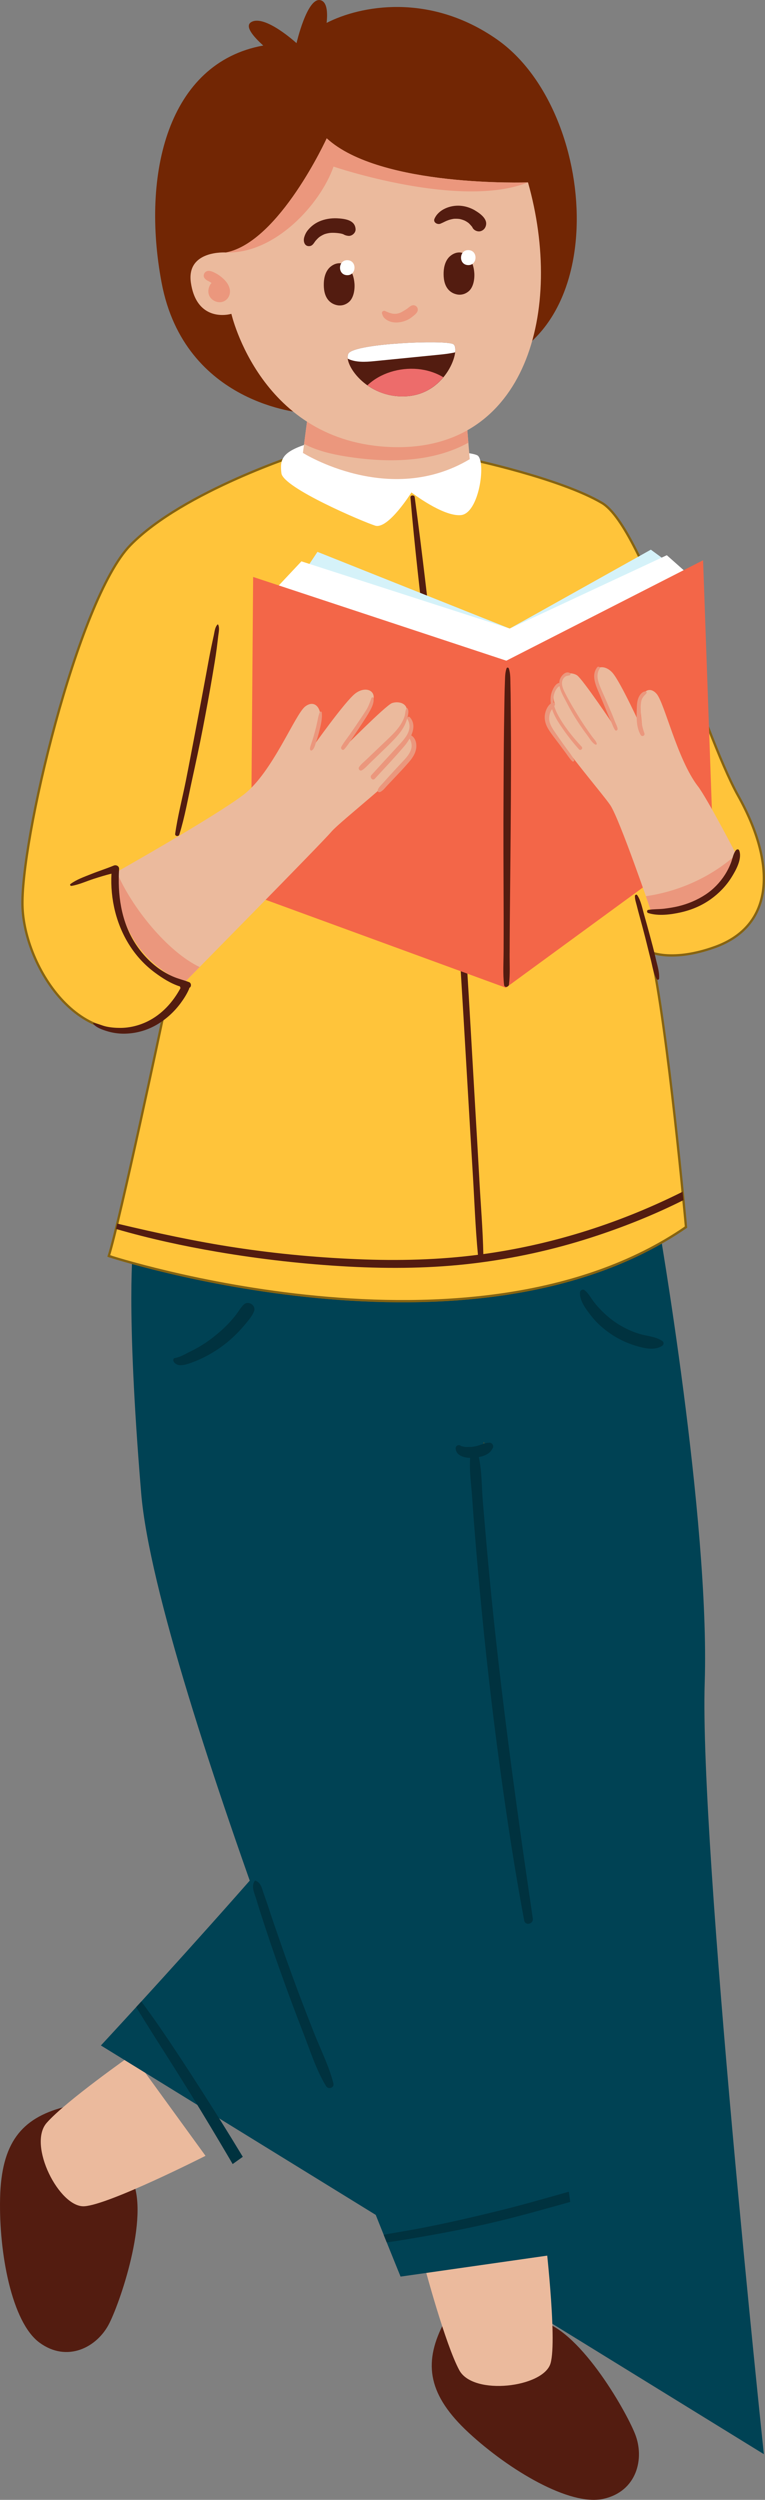 <svg viewBox="0 0 332.6 1085.54" xmlns="http://www.w3.org/2000/svg" xmlns:xlink="http://www.w3.org/1999/xlink" id="Layer_1" overflow="hidden"><rect x="0" y="0" width="332.6" height="1085.54" fill="#808080" stroke="none"/><defs></defs><path d="M27.61 915.04C9.28 919.89 0.59 930.58 0.04 954.48-0.51 978.38 5.12 1008.43 17.17 1017.27 29.21 1026.11 42.28 1019.32 47.51 1008.93 52.75 998.55 65.89 959.59 56.54 944.88 47.19 930.17 27.61 915.03 27.61 915.03Z" stroke-width="0" fill="#531C10"/><path d="M57.41 892.21C57.41 892.21 28.72 912.27 20.3 921.83 11.88 931.39 25.83 958.77 36.7 958.05 47.57 957.34 89.35 936.15 89.35 936.15L57.42 892.2Z" stroke-width="0" fill="#EBBA9D"/><path d="M286.1 530.21C286.1 530.21 308.68 659.46 306.39 730.66 304.1 801.85 332.11 1065.71 332.11 1065.71L43.87 888.23C43.87 888.23 157.35 766.24 176.24 732.41 195.13 698.59 170.67 643.52 170.67 643.52L182.19 539.03 286.1 530.21Z" stroke-width="0" fill="#004254"/><path d="M192.48 1009.68C184 1026.63 186.27 1040.23 203.83 1056.45 221.4 1072.67 247.66 1088.32 262.26 1085.13 276.86 1081.94 280.4 1067.65 276.08 1056.86 271.76 1046.06 251.22 1010.44 234.01 1007.73 216.79 1005.02 192.49 1009.69 192.49 1009.69Z" stroke-width="0" fill="#531C10"/><path d="M184.59 984.27C184.59 984.27 193.62 1018.1 199.71 1029.28 205.8 1040.46 236.31 1036.73 239.36 1026.27 242.41 1015.81 236.81 969.31 236.81 969.31L184.59 984.27Z" stroke-width="0" fill="#EBBA9D"/><path d="M57.95 540.67C57.95 540.67 54.54 566.19 61.38 648.39 68.22 730.6 174.16 988.6 174.16 988.6L250.77 977.65C250.77 977.65 207.71 654.85 205.23 624.86 202.75 594.88 195.24 527.09 195.24 527.09L57.94 540.66Z" stroke-width="0" fill="#004254"/><path d="M131.7 196.67C131.7 196.67 79.71 213.22 56.7 236.71 33.7 260.2 8.47 366.62 9.81 394.35 11.15 422.09 38.08 461.44 70.81 442.04 70.81 442.04 52.17 529.96 47.29 545.4 47.29 545.4 204.98 596.99 298.25 532.85 298.25 532.85 290.44 446.73 282.95 413.49 282.95 413.49 292.54 417.84 310.86 411.24 336.77 401.9 337.57 375.26 320.91 345.51 305.52 318.03 280.01 229.16 261.71 218.4 243.4 207.64 204.23 199.39 204.23 199.39L157.5 190.66 131.7 196.66Z" stroke="#866311" stroke-miterlimit="10" fill="#FFC43A"/><path d="M47.29 545.41C47.29 545.41 204.98 597 298.25 532.86" stroke="#866311" stroke-miterlimit="10" fill="#FFC43A"/><path d="M134.43 192.48C122.78 196.12 121.59 199.2 122.35 205.5 123.11 211.8 157.42 226.42 163.08 228.25 168.74 230.08 178.88 213.83 178.88 213.83 178.88 213.83 192.5 224.37 200.36 223.69 208.22 223 211.31 201.21 207.8 197.92 204.3 194.63 134.42 192.48 134.42 192.48Z" stroke-width="0" fill="#FFFFFF"/><path d="M216.07 17.11C186.74-3.36 156.59 2.44 142.01 9.94 142.48 5.52 142.27 0.74 139.27 0.07 133.53-1.23 128.92 18.74 128.92 18.74 128.92 18.74 115.25 6.21 109.29 9.56 106.22 11.29 110.04 15.8 114.45 19.77 73.04 27.27 61.36 75.46 70.25 122.71 80.27 175.96 131.89 179.31 131.89 179.31 131.89 179.31 141.81 165.11 200.09 161.02 267.67 156.27 262.07 49.22 216.06 17.11Z" stroke-width="0" fill="#722604"/><path d="M136.51 159.88 131.7 196.67C131.7 196.67 169.2 220.31 204.22 199.4L201.2 162.64 136.51 159.88Z" stroke-width="0" fill="#EBBA9D"/><path d="M201.2 162.64 136.51 159.88 132.21 192.77C137.63 195.64 144.01 197.19 150.12 198.17 168.17 201.08 187.83 200.96 203.64 192.23L201.21 162.64Z" stroke-width="0" fill="#EB977D"/><path d="M98.26 109.64C98.26 109.64 80.89 108.45 83 122.81 85.12 137.17 95.39 137.63 100.6 136.29 100.6 136.29 113.33 192.3 170.44 194.14 228.97 196.02 245.25 134.58 229.56 79.21 229.56 79.21 165.35 81.51 142.05 60.08 142.05 60.08 121.43 105.16 98.26 109.65Z" stroke-width="0" fill="#EBBA9D"/><path d="M99.81 125.22C99.22 123.04 97.71 121.46 95.99 120.09 95.19 119.45 94.32 118.91 93.4 118.46 92.64 118.08 91.98 117.77 91.14 117.65 89.86 117.47 88.79 118.19 88.59 119.46 88.43 120.44 89.13 121.15 89.86 121.66 90.02 121.77 90.17 121.85 90.35 121.93 90.66 122.08 90.7 122.1 90.48 121.99 90.3 121.91 90.3 121.9 90.47 121.99 90.68 122.1 90.88 122.2 91.08 122.32 91.39 122.5 91.68 122.69 91.98 122.89 91.75 123.11 91.54 123.36 91.38 123.64 90.71 124.85 90.39 126.23 90.71 127.6 91.3 130.11 94.2 131.77 96.67 131.08 99.21 130.38 100.49 127.71 99.82 125.22Z" stroke-width="0" fill="#EB977D"/><path d="M229.56 79.2C229.56 79.2 165.35 81.5 142.05 60.07 142.05 60.07 121.43 105.15 98.26 109.64 119.39 110.34 139.17 88.92 145.02 72.35 145.02 72.35 199.92 91.02 229.56 79.2Z" stroke-width="0" fill="#EB977D"/><path d="M94.86 271.27C94.81 271.16 94.63 271.12 94.54 271.21 93.43 272.44 93.31 274.2 92.97 275.78 92.59 277.59 92.18 279.39 91.81 281.21 91 285.1 90.32 289.02 89.59 292.93 88.16 300.63 86.73 308.34 85.24 316.04 83.75 323.74 82.32 331.46 80.78 339.16 79.25 346.79 77.24 354.4 76.16 362.1 76.01 363.15 77.66 363.4 77.96 362.43 80.33 354.87 81.7 346.91 83.39 339.17 85.06 331.52 86.73 323.86 88.21 316.17 89.67 308.61 91.08 301.03 92.36 293.43 93.02 289.51 93.7 285.58 94.22 281.64 94.46 279.8 94.67 277.96 94.89 276.12 95.08 274.52 95.54 272.78 94.87 271.26Z" stroke-width="0" fill="#531C10"/><path d="M285.04 415.97C284.31 412.74 283.43 409.53 282.57 406.33 281.74 403.24 280.89 400.15 280.01 397.07 279.25 394.41 278.63 390.97 277.02 388.68 276.73 388.27 276.07 388.59 276.05 389.03 275.99 390.46 276.49 391.84 276.84 393.22 277.23 394.77 277.63 396.32 278.06 397.86 278.91 400.95 279.73 404.04 280.53 407.14 281.33 410.24 282.05 413.36 282.87 416.46 283.61 419.28 284.04 422.62 285.5 425.16 285.78 425.65 286.53 425.49 286.57 424.92 286.77 422.01 285.67 418.78 285.03 415.96Z" stroke-width="0" fill="#531C10"/><path d="M296.77 517.51C270.11 530.82 241.69 540 212.08 544.31 194.34 546.89 176.46 547.53 158.55 546.91 139.77 546.27 121.02 544.56 102.45 541.74 85.1 539.11 68.02 535.4 50.98 531.35 50.79 532.13 50.6 532.92 50.42 533.66 64.91 537.87 79.74 541.09 94.58 543.62 113.49 546.84 132.59 549 151.75 550.02 169.91 550.98 188.06 550.78 206.13 548.58 223.4 546.48 240.45 542.74 257.02 537.4 270.77 532.97 284.23 527.61 297.15 521.14 297.04 519.99 296.92 518.77 296.79 517.49Z" stroke-width="0" fill="#531C10"/><path d="M208.41 512.18C207.82 501.37 207.17 490.56 206.54 479.76 205.29 458.44 204.13 437.12 202.79 415.82 201.45 394.51 199.68 373.26 197.09 352.05 194.5 330.83 191.8 309.62 189.2 288.4 186.24 264.22 183.61 239.98 180.3 215.85 180.16 214.82 178.36 214.96 178.45 216.01 180.24 237.47 182.8 258.89 185.25 280.28 187.69 301.56 190.31 322.81 193.02 344.05 195.75 365.5 198.08 386.95 199.48 408.53 200.86 429.82 202.07 451.13 203.33 472.42 204.05 484.56 204.74 496.71 205.5 508.85 206.25 520.82 206.64 532.86 207.79 544.8 207.92 546.13 210.16 545.92 210.14 544.59 209.92 533.78 208.99 522.97 208.4 512.17Z" stroke-width="0" fill="#531C10"/><path d="M132.97 247.24 138.02 239.64 221.61 272.96 282.97 238.69 290.55 244.26 220.69 276.06 132.97 247.24Z" stroke-width="0" fill="#D5F2F9"/><path d="M117.87 257.78 131.05 243.76 221.61 272.96 289.91 241.1 302.96 252.66 219.95 297.95 117.87 257.78Z" stroke-width="0" fill="#FFFFFF"/><path d="M110.06 250.54 108.98 388.35 219.92 428.92 309.92 363.16 305.68 243.29 220.14 286.9 110.06 250.54Z" stroke-width="0" fill="#F36648"/><path d="M80.27 426.55C48.74 413.75 50.2 378.96 50.2 378.96 50.2 378.96 93.34 354.69 105.92 345.08 118.5 335.47 128.28 310.07 132.74 306.75 137.2 303.43 140.11 308.26 139.12 312.92 138.12 317.57 135.85 324.52 135.85 324.52 135.85 324.52 150.08 304.41 154.54 301.09 159 297.77 163.6 299.94 162.23 304.18 160.86 308.43 148.72 325.49 148.72 325.49 148.72 325.49 167.61 306.38 170.4 305.33 173.19 304.28 178.62 305.31 176.4 311.09 176.4 311.09 181.76 313.68 177.94 320.17 177.94 320.17 182.17 321.93 179.13 328.45 176.09 334.97 148.09 356.4 143.95 361.31 139.81 366.21 80.27 426.54 80.27 426.54Z" stroke-width="0" fill="#EBBA9D"/><path d="M303.4 341.4C294.33 329.56 288.92 305.05 285.39 301.19 281.85 297.33 278.3 301.28 278.4 305.76 278.5 310.24 279.37 317.07 279.37 317.07 279.37 317.07 269.77 295.94 266.23 292.08 262.69 288.22 258.05 289.41 258.57 293.58 259.08 297.75 267.29 315.69 267.29 315.69 267.29 315.69 253.2 294.66 250.81 293.2 248.42 291.74 243.2 291.73 244.24 297.46 244.24 297.46 238.82 298.91 241.2 305.58 241.2 305.58 236.98 306.46 238.63 313.03 240.29 319.6 262 344.63 265.35 349.66 269.45 355.82 283 395.47 283 395.47 283 395.47 310.55 401.04 320.26 371.32 320.26 371.32 307.53 346.77 303.41 341.39Z" stroke-width="0" fill="#EBBA9D"/><path d="M50.76 378.65C50.4 378.85 50.2 378.97 50.2 378.97 50.2 378.97 49.45 396.9 60.69 411.75 65.41 417.71 71.7 423.04 80.12 426.49 80.17 426.51 80.21 426.53 80.26 426.55 80.26 426.55 80.62 426.19 81.22 425.58 81.45 425.34 81.72 425.07 82.03 424.76 83.16 423.62 84.79 421.97 86.79 419.93 72.68 413.21 57.02 393.68 50.75 378.65Z" stroke-width="0" fill="#EB977D"/><path d="M280.8 389.17C282.14 392.99 282.99 395.48 282.99 395.48 282.99 395.48 310.54 401.05 320.25 371.33 320.25 371.33 320.2 371.23 320.11 371.07 309.18 380.82 295.28 387.09 280.8 389.17Z" stroke-width="0" fill="#EB977D"/><path d="M139.88 309.33C139.82 308.85 139.15 308.91 139 309.29 138.46 310.64 138.24 312.01 137.95 313.42 137.66 314.82 137.32 316.22 136.95 317.6 136.57 318.99 136.19 320.37 135.74 321.73 135.52 322.41 135.27 323.09 135.06 323.77 134.89 324.36 134.65 324.97 134.86 325.57 134.96 325.85 135.24 326.03 135.53 325.88 136.64 325.31 137.04 323.36 137.42 322.27 137.9 320.86 138.34 319.44 138.7 318 139.38 315.23 140.24 312.17 139.88 309.32Z" stroke-width="0" fill="#EB977D"/><path d="M162.39 303.15C162.31 302.68 161.65 302.71 161.5 303.11 160.81 304.99 160.21 306.77 159.13 308.48 158.02 310.25 156.83 311.97 155.67 313.7 154.47 315.48 153.26 317.25 152.03 319.01 150.81 320.75 149.4 322.46 148.39 324.32 147.97 325.1 148.97 326.14 149.65 325.39 151.13 323.77 152.32 321.81 153.55 319.99 154.88 318.04 156.18 316.07 157.47 314.09 158.67 312.25 159.9 310.42 160.94 308.49 161.81 306.88 162.69 305.02 162.39 303.14Z" stroke-width="0" fill="#EB977D"/><path d="M178.8 319.31C179.98 316.67 180.3 313.77 178.18 311.43 177.85 311.07 177.33 311.26 177.13 311.61 177.19 311.38 177.27 311.17 177.31 310.94 177.52 309.86 177.8 308.59 177.18 307.62 177.08 307.47 176.85 307.42 176.74 307.6 176.15 308.6 176.24 309.87 175.9 310.98 175.49 312.34 174.85 313.62 174.08 314.8 172.59 317.09 170.63 319.01 168.67 320.9 166.61 322.87 164.54 324.83 162.47 326.8 161.38 327.83 160.3 328.87 159.21 329.91 158.15 330.93 156.89 331.89 156.09 333.14 155.6 333.91 156.49 334.99 157.33 334.5 158.61 333.75 159.62 332.55 160.68 331.53 161.89 330.36 163.09 329.2 164.29 328.03 166.54 325.84 168.85 323.7 171.03 321.43 172.93 319.46 174.71 317.37 175.93 314.9 176.41 313.92 176.78 312.9 177.05 311.85 177.05 311.96 177.03 312.08 177.1 312.2 179.98 317.01 175.65 321.14 172.59 324.46 168.88 328.49 165.17 332.51 161.49 336.56 160.56 337.59 162.01 339.2 162.96 338.17 167.26 333.49 171.67 328.86 175.78 324.01 176.57 323.08 177.38 321.95 178.08 320.73 178.87 322.16 179.25 323.67 178.74 325.35 178.03 327.7 176.14 329.55 174.51 331.3 172.69 333.25 170.87 335.2 169.08 337.18 168.19 338.17 167.29 339.16 166.4 340.16 165.61 341.04 164.53 341.98 164.21 343.13 164.03 343.75 164.63 344.15 165.18 343.95 166.48 343.47 167.51 341.99 168.44 341.01 169.52 339.87 170.61 338.74 171.68 337.6 173.79 335.36 175.92 333.12 177.92 330.79 179.51 328.93 180.89 326.78 181.01 324.26 181.11 322.37 180.47 320.33 178.79 319.34Z" stroke-width="0" fill="#EB977D"/><path d="M257.4 319.81C256.48 318.56 255.59 317.28 254.7 316 252.96 313.49 251.37 310.89 249.79 308.28 248.27 305.75 246.79 303.19 245.48 300.54 244.78 299.12 244.06 297.39 244.44 295.77 244.63 294.99 245.1 294.28 245.75 293.82 246.35 293.4 246.98 293.46 247.65 293.24 248.06 293.11 248.22 292.55 247.82 292.3 245.82 291.05 243.63 293.81 243.27 295.55 243.2 295.88 243.19 296.21 243.18 296.54 241.37 296.75 240.08 299.73 239.7 301.16 239.32 302.6 239.29 304.06 239.48 305.5 238.01 306.56 237.15 308.65 236.91 310.33 236.58 312.63 237.27 314.8 238.48 316.74 239.88 318.99 241.59 321.06 243.17 323.18 244.07 324.39 244.97 325.6 245.87 326.81 246.8 328.06 247.67 329.48 248.79 330.56 249.19 330.95 249.84 330.52 249.59 330 248.52 327.77 246.73 325.73 245.31 323.71 243.85 321.62 242.36 319.55 240.93 317.44 239.75 315.7 238.66 313.8 238.76 311.63 238.8 310.66 239.05 309.69 239.47 308.82 239.63 308.5 239.84 308.22 240.04 307.94 240.15 308.27 240.23 308.61 240.36 308.94 241.5 311.87 243.31 314.53 245.11 317.09 247.14 319.98 249.34 322.74 251.69 325.37 252.4 326.16 253.63 325.04 252.9 324.26 248.97 320.04 245.17 315.36 242.46 310.25 241.85 309.1 241.32 307.86 240.98 306.59 241.03 306.51 241.1 306.44 241.15 306.36 241.46 305.84 241.17 305.29 240.71 305.1 240.59 304.21 240.55 303.31 240.69 302.4 240.88 301.23 241.3 300.08 241.98 299.11 242.33 298.61 242.83 298.2 243.24 297.74 243.63 300.35 245.31 303.02 246.41 305.16 248.13 308.52 250.06 311.75 252.18 314.88 253.17 316.34 254.19 317.78 255.26 319.19 256.25 320.49 257.38 322.57 258.84 323.33 259.13 323.48 259.56 323.27 259.45 322.9 259.13 321.71 258.09 320.77 257.38 319.8Z" stroke-width="0" fill="#EB977D"/><path d="M267.4 313.45C266.96 312.34 266.54 311.23 266.08 310.12 265.17 307.92 264.2 305.75 263.26 303.56 262.3 301.33 261.21 299.12 260.41 296.82 259.68 294.73 259.37 292.37 260.68 290.43 261.13 289.76 260.12 289.14 259.64 289.76 256.65 293.61 259.51 298.59 261.07 302.41 262.11 304.93 263.14 307.44 264.19 309.96 264.71 311.22 265.27 312.45 265.83 313.69 266.33 314.81 266.7 316.06 267.44 317.04 267.85 317.59 268.61 317.04 268.52 316.47 268.36 315.41 267.79 314.43 267.4 313.43Z" stroke-width="0" fill="#EB977D"/><path d="M280.99 301.12C281.27 300.84 281.14 300.2 280.67 300.23 279.21 300.32 278.23 301.57 277.67 302.82 276.89 304.55 276.89 306.54 276.83 308.4 276.72 311.95 276.69 315.99 278.55 319.15 278.76 319.5 279.13 319.68 279.53 319.6 279.69 319.57 279.81 319.5 279.93 319.39 280.14 319.2 280.3 318.83 280.2 318.54 279.13 315.55 278.6 312.6 278.57 309.43 278.55 307.85 278.48 306.18 278.78 304.63 279.08 303.07 279.93 302.21 281.01 301.12Z" stroke-width="0" fill="#EB977D"/><path d="M82.15 426.47C79.83 425.58 77.41 425.03 75.11 424.02 72.86 423.02 70.67 421.78 68.69 420.32 64.6 417.29 61.1 413.41 58.43 409.08 52.6 399.65 51.09 388.27 51.78 377.38 51.86 376.08 50.51 375.44 49.43 375.88 46.19 377.22 42.83 378.27 39.57 379.58 36.55 380.79 33.27 381.92 30.64 383.88 30.23 384.19 30.64 384.77 31.07 384.7 34.36 384.16 37.56 382.66 40.73 381.64 43.27 380.82 45.85 380.02 48.46 379.38 47.88 390.45 50.56 401.73 56.67 411.04 59.54 415.42 63.14 419.25 67.35 422.36 70.51 424.7 74.3 427.14 78.25 428.36 78.28 428.61 78.37 428.83 78.49 429.04 75.23 435.12 70.44 440.43 64.2 443.51 60.52 445.32 56.43 446.35 52.32 446.36 50.23 446.36 48.14 446.2 46.1 445.75 44.29 445.35 42.57 444.45 40.73 444.2 40.51 444.17 40.42 444.45 40.54 444.6 41.92 446.27 44.45 447.13 46.47 447.76 48.86 448.5 51.34 448.87 53.85 448.87 58.85 448.85 63.74 447.53 68.07 445.02 72.16 442.66 75.74 439.39 78.55 435.59 79.92 433.74 81.21 431.71 82.14 429.6 82.23 429.39 82.29 429.18 82.34 428.97 83.28 428.52 83.29 426.89 82.15 426.46Z" stroke-width="0" fill="#531C10"/><path d="M321.34 369.24C321.1 368.64 320.32 368.77 319.99 369.18 318.83 370.6 318.52 372.69 317.9 374.38 317.18 376.31 316.27 378.14 315.16 379.88 312.97 383.29 310.11 386.24 306.72 388.47 303.11 390.85 299.02 392.55 294.83 393.55 292.8 394.03 290.72 394.35 288.65 394.6 286.4 394.86 284.09 394.74 281.86 395.11 281.16 395.23 281.16 396.27 281.8 396.47 286.17 397.89 291.68 397.16 296.07 396.17 300.71 395.12 305.09 393.27 308.97 390.51 312.53 387.98 315.68 384.74 318 381.03 319.89 378.02 322.82 372.88 321.36 369.24Z" stroke-width="0" fill="#531C10"/><path d="M221.58 413.83C221.6 409.39 221.61 404.95 221.65 400.51 221.74 391.5 221.83 382.49 221.91 373.48 222.07 355.72 222.23 337.97 222.15 320.21 222.13 315.1 222.08 309.98 222.04 304.87 222.02 302.46 222 300.04 221.93 297.63 221.85 295.19 222.02 292.62 221.23 290.29 221.07 289.82 220.41 289.73 220.23 290.24 219.59 292.09 219.6 293.98 219.53 295.92 219.44 298.32 219.36 300.72 219.33 303.13 219.26 307.57 219.2 312 219.13 316.44 219 325.45 218.98 334.46 218.93 343.48 218.82 361.51 218.91 379.54 218.97 397.57 218.98 402.68 218.97 407.79 218.95 412.91 218.94 417.81 218.59 422.87 219.16 427.74 219.31 429.02 221.14 428.67 221.28 427.55 221.84 423.06 221.54 418.36 221.57 413.84Z" stroke-width="0" fill="#531C10"/><path d="M147.5 94.86C144.83 94.62 142.11 94.91 139.59 95.84 137.25 96.71 135.3 98.12 133.74 100.08 133.03 100.98 132.52 102.08 132.23 103.18 131.77 104.93 132.48 107.18 134.7 106.86 135.88 106.69 136.41 105.64 137.04 104.78 137.08 104.73 137.26 104.51 137.26 104.5 137.34 104.42 137.42 104.34 137.49 104.25 137.75 103.97 138 103.69 138.28 103.42 138.44 103.28 138.6 103.13 138.76 103 138.79 102.97 139 102.82 139.1 102.75 139.18 102.7 139.29 102.63 139.31 102.62 139.49 102.51 139.68 102.39 139.86 102.29 140.2 102.1 140.54 101.93 140.9 101.77 140.98 101.73 141.06 101.7 141.12 101.68 141.33 101.61 141.53 101.55 141.74 101.49 142.19 101.37 142.64 101.27 143.09 101.2 143.29 101.17 143.5 101.14 143.7 101.12 143.16 101.19 143.83 101.12 143.94 101.11 144.92 101.07 145.91 101.11 146.88 101.22 147.09 101.24 147.29 101.27 147.5 101.3 147.49 101.3 147.85 101.36 148 101.38 148.14 101.41 148.35 101.45 148.4 101.46 148.55 101.5 148.7 101.53 148.85 101.58 148.99 101.62 149.12 101.67 149.26 101.72 149.29 101.74 149.28 101.74 149.35 101.78 150.02 102.17 150.72 102.36 151.49 102.43 152.99 102.57 154.66 101.15 154.6 99.59 154.44 95.78 150.55 95.12 147.49 94.85Z" stroke-width="0" fill="#531C10"/><path d="M206.52 91.37C204.54 90.22 202.33 89.5 200.04 89.34 195.84 89.05 190.71 90.9 188.91 94.97 188.2 96.57 190.18 97.67 191.48 97.14 192.15 96.87 192.8 96.54 193.45 96.22 193.73 96.08 194.31 95.84 194.42 95.79 194.41 95.79 194.96 95.59 195.13 95.53 195.18 95.51 195.18 95.51 195.2 95.5 195.22 95.5 195.22 95.5 195.28 95.48 195.99 95.26 196.71 95.1 197.45 95 197.48 95 197.47 95 197.49 95 197.51 95 197.49 95 197.54 95 197.72 95 197.91 94.99 198.09 94.99 198.51 94.99 198.93 94.99 199.35 95.04 199.52 95.06 199.69 95.08 199.85 95.1 199.9 95.1 199.93 95.11 200 95.13 200.37 95.22 200.74 95.32 201.1 95.44 201.44 95.55 201.77 95.69 202.1 95.83 202.14 95.85 202.18 95.87 202.24 95.9 202.41 95.99 202.57 96.08 202.74 96.18 203.04 96.36 203.33 96.56 203.62 96.77 203.69 96.82 203.79 96.9 203.85 96.96 203.99 97.09 204.12 97.22 204.25 97.36 204.51 97.63 204.76 97.92 205.01 98.21 205.12 98.34 205.23 98.47 205.34 98.61 205.34 98.65 205.34 98.66 205.4 98.78 205.96 100 207.61 100.75 208.9 100.4 210.32 100.01 211.18 98.9 211.36 97.46 211.69 94.81 208.55 92.57 206.53 91.4Z" stroke-width="0" fill="#531C10"/><path d="M154.11 123.11C153.82 119.04 151.92 115 148.53 114.39 146.76 114.07 145.11 114.68 143.74 115.79 141.68 117.45 140.89 120.3 140.79 122.84 140.69 125.45 141.03 128.31 142.79 130.37 143.8 131.55 145.2 132.28 146.71 132.56 148.53 132.89 150.31 132.34 151.72 131.13 153.56 129.54 154.34 126.31 154.12 123.11Z" stroke-width="0" fill="#531C10"/><path d="M206.2 118.43C205.91 114.36 204.01 110.32 200.62 109.71 198.85 109.39 197.2 110 195.83 111.11 193.77 112.77 192.98 115.62 192.88 118.16 192.78 120.77 193.12 123.63 194.88 125.69 195.89 126.87 197.29 127.61 198.8 127.88 200.62 128.21 202.4 127.66 203.81 126.45 205.65 124.86 206.43 121.63 206.21 118.43Z" stroke-width="0" fill="#531C10"/><path d="M178.87 132.74C178.22 133.02 177.7 133.53 177.14 133.95 177.11 133.97 176.93 134.11 176.9 134.13 176.8 134.2 176.71 134.26 176.61 134.32 176.37 134.48 176.13 134.62 175.88 134.77 175.36 135.08 174.86 135.4 174.31 135.66 174.15 135.73 173.99 135.81 173.83 135.87 173.8 135.88 173.75 135.9 173.7 135.92 173.42 136.01 173.14 136.09 172.86 136.15 172.62 136.2 172.37 136.24 172.12 136.27 172.12 136.27 172.12 136.27 172.12 136.27 172.1 136.27 172.11 136.27 172.07 136.27 171.91 136.27 171.75 136.27 171.6 136.27 171.35 136.27 171.1 136.24 170.85 136.22 170.81 136.22 170.75 136.21 170.71 136.2 170.58 136.17 170.45 136.14 170.31 136.11 169.8 135.99 169.31 135.86 168.83 135.65 168.5 135.5 167.93 135.33 167.52 135.09 166.85 134.7 165.84 135.26 166.08 136.1 166.26 136.72 166.51 137.43 166.94 137.93 167.39 138.44 168.03 138.89 168.63 139.21 169.91 139.89 171.49 140.12 172.92 140.02 174.52 139.91 176.05 139.47 177.48 138.74 178.24 138.36 178.94 137.82 179.6 137.29 180.25 136.77 180.96 136.22 181.37 135.48 182.33 133.76 180.65 131.95 178.86 132.73Z" stroke-width="0" fill="#EB977D"/><path d="M151.53 153.47C154.41 149.06 193.74 147.52 197.09 149.46 200.44 151.41 194.33 171.03 176.68 172.09 159 173.15 148.95 157.42 151.53 153.47Z" stroke-width="0" fill="#531C10"/><path d="M192.75 163.83C189.42 161.8 185.45 160.59 181.57 160.24 173.72 159.54 165.34 162 159.74 167.32 164.02 170.34 169.75 172.51 176.67 172.09 183.96 171.65 189.25 168.04 192.75 163.82Z" stroke-width="0" fill="#ED6C6B"/><path d="M197.09 149.46C193.74 147.51 154.41 149.06 151.53 153.47 151.17 154.02 151.08 154.82 151.2 155.76 154.5 157.41 158.78 157.22 162.61 156.84 172.17 155.89 181.73 154.94 191.29 153.99 193.45 153.77 195.71 153.5 197.88 153 198.09 151.23 197.84 149.91 197.1 149.48Z" stroke-width="0" fill="#FFFFFF"/><path d="M151.13 112.99C146.94 112.8 146.64 119.3 150.83 119.5 155.02 119.7 155.32 113.19 151.13 112.99Z" stroke-width="0" fill="#FFFFFF"/><path d="M203.74 108.61C199.55 108.42 199.25 114.92 203.44 115.12 207.63 115.32 207.93 108.81 203.74 108.61Z" stroke-width="0" fill="#FFFFFF"/><g><path d="M210.39 626.88C210.39 626.88 210.45 626.86 210.49 626.86 210.49 626.86 210.47 626.86 210.39 626.88Z" stroke="#866311" stroke-miterlimit="10" fill="#FFC43A"/><path d="M211.92 675.21C211.23 667.53 210.6 659.85 209.94 652.17 209.4 645.91 209.55 638.96 208.17 632.72 208.72 632.61 209.28 632.5 209.82 632.33 210.77 632.02 211.73 631.58 212.52 630.97 213.35 630.33 213.95 629.59 214.14 628.53 214.04 628.84 213.94 629.15 213.84 629.46 213.94 629.28 214.05 629.11 214.17 628.94 214.94 627.77 213.83 626.22 212.48 626.52 212.06 626.61 212.55 626.57 212.72 626.63 212.37 626.52 212 626.52 211.64 626.58 211.36 626.62 211.08 626.71 210.81 626.78 210.7 626.81 210.59 626.83 210.49 626.86 210.48 626.88 209.37 627.26 209.69 627.15 209.93 627.07 209.5 627.21 209.46 627.22 209.32 627.27 209.18 627.3 209.04 627.35 208.98 627.37 208.63 627.49 208.46 627.55 208.39 627.57 208.22 627.63 208.19 627.64 207.91 627.73 207.62 627.82 207.33 627.89 206.72 628.05 206.1 628.17 205.47 628.26 205.36 628.27 205.24 628.29 205.13 628.3 205.1 628.3 205.08 628.3 205.01 628.3 204.71 628.31 204.42 628.32 204.12 628.32 203.54 628.32 202.97 628.37 202.39 628.34 202.23 628.34 201.63 628.24 202.08 628.34 201.76 628.27 201.45 628.16 201.13 628.1 201.2 628.11 200.86 628.04 200.76 628.03 200.72 628.02 200.68 628.01 200.66 628 200.63 628 200.34 627.9 200.5 627.95 200.68 628.01 200.32 627.8 200.48 627.95 199.41 627 197.96 627.78 198.11 629.19 198.43 632.1 201.82 633.02 204.41 633.09 203.97 638.76 204.92 644.8 205.29 650.38 205.74 657.22 206.28 664.06 206.85 670.89 207.92 683.73 209.11 696.55 210.42 709.36 213.13 735.87 216.45 762.31 220.37 788.68 222.62 803.81 225.08 818.9 227.9 833.94 228.36 836.39 232.01 835.51 231.65 833.09 223.9 780.6 216.7 728.06 211.93 675.21Z" stroke-width="0" fill="#00323F"/></g><path d="M105.99 566.49C104.67 567.77 103.75 569.43 102.63 570.89 101.6 572.23 100.5 573.51 99.34 574.73 96.95 577.24 94.32 579.47 91.55 581.56 88.84 583.6 85.91 585.35 82.85 586.83 81.3 587.58 79.77 588.5 78.17 589.12 77.57 589.35 76.95 589.51 76.37 589.64 75.98 589.73 75.59 589.72 75.43 590.17 74.95 591.46 76.65 592.6 77.73 592.78 79.45 593.05 81.65 592.3 83.25 591.73 86.95 590.42 90.51 588.59 93.82 586.48 97.14 584.37 100.2 581.86 102.97 579.08 104.39 577.65 105.72 576.15 107 574.59 108.31 572.99 109.73 571.34 110.46 569.39 111.43 566.82 107.93 564.62 105.99 566.51Z" stroke-width="0" fill="#00323F"/><path d="M287.97 582.34C285.13 580.34 281.29 580.22 278.04 579.24 274.72 578.24 271.6 576.77 268.67 574.93 265.71 573.08 263.12 570.82 260.72 568.29 259.56 567.07 258.47 565.76 257.5 564.38 256.45 562.88 255.6 561.36 254.11 560.24 253.32 559.64 252.22 560.35 252.16 561.24 251.92 564.95 254.99 568.78 257.14 571.55 259.52 574.61 262.57 577.23 265.77 579.39 269 581.57 272.63 583.25 276.36 584.38 279.88 585.44 284.55 586.61 287.87 584.42 288.63 583.92 288.76 582.88 287.97 582.32Z" stroke-width="0" fill="#00323F"/><path d="M144.95 904.68C143.03 897.1 139.22 889.61 136.36 882.33 133.18 874.26 130.06 866.17 127.08 858.02 124.22 850.19 121.48 842.3 118.77 834.42 117.41 830.48 116.19 826.48 114.75 822.56 113.89 820.22 113.58 817.61 111.12 816.68 110.97 816.62 110.8 816.7 110.71 816.82 109.06 819.22 110.73 822.32 111.48 824.89 112.65 828.88 113.98 832.84 115.27 836.8 117.86 844.72 120.63 852.59 123.46 860.43 126.18 867.96 128.99 875.45 131.9 882.91 134.83 890.45 137.52 898.96 141.75 905.86 142.72 907.45 145.45 906.67 144.95 904.68Z" stroke-width="0" fill="#00323F"/><path d="M104.47 934.79C98.85 925.49 93.06 916.29 87.2 907.15 81.47 898.22 75.67 889.33 69.66 880.59 67 876.72 64.25 872.91 61.45 869.13 60.68 869.97 59.93 870.79 59.2 871.58 61.59 875.45 63.97 879.31 66.41 883.15 72.08 892.09 77.78 901.02 83.34 910.03 88.9 919.05 94.34 928.14 99.72 937.27 100.2 938.08 100.67 938.91 101.15 939.73 102.55 938.73 104 937.69 105.56 936.58 105.19 935.98 104.82 935.38 104.46 934.78Z" stroke-width="0" fill="#00323F"/><path d="M247.33 951.74C237.48 954.48 227.68 957.34 217.75 959.79 206.71 962.52 195.64 965.08 184.48 967.27 178.63 968.42 172.7 969.36 166.8 970.42 167.26 971.58 167.71 972.69 168.14 973.75 173.14 973.07 178.11 972.21 183.03 971.36 194.48 969.39 205.92 967.15 217.21 964.41 227.52 961.92 237.7 959.01 247.92 956.18 247.73 954.76 247.53 953.28 247.33 951.74Z" stroke-width="0" fill="#00323F"/></svg>